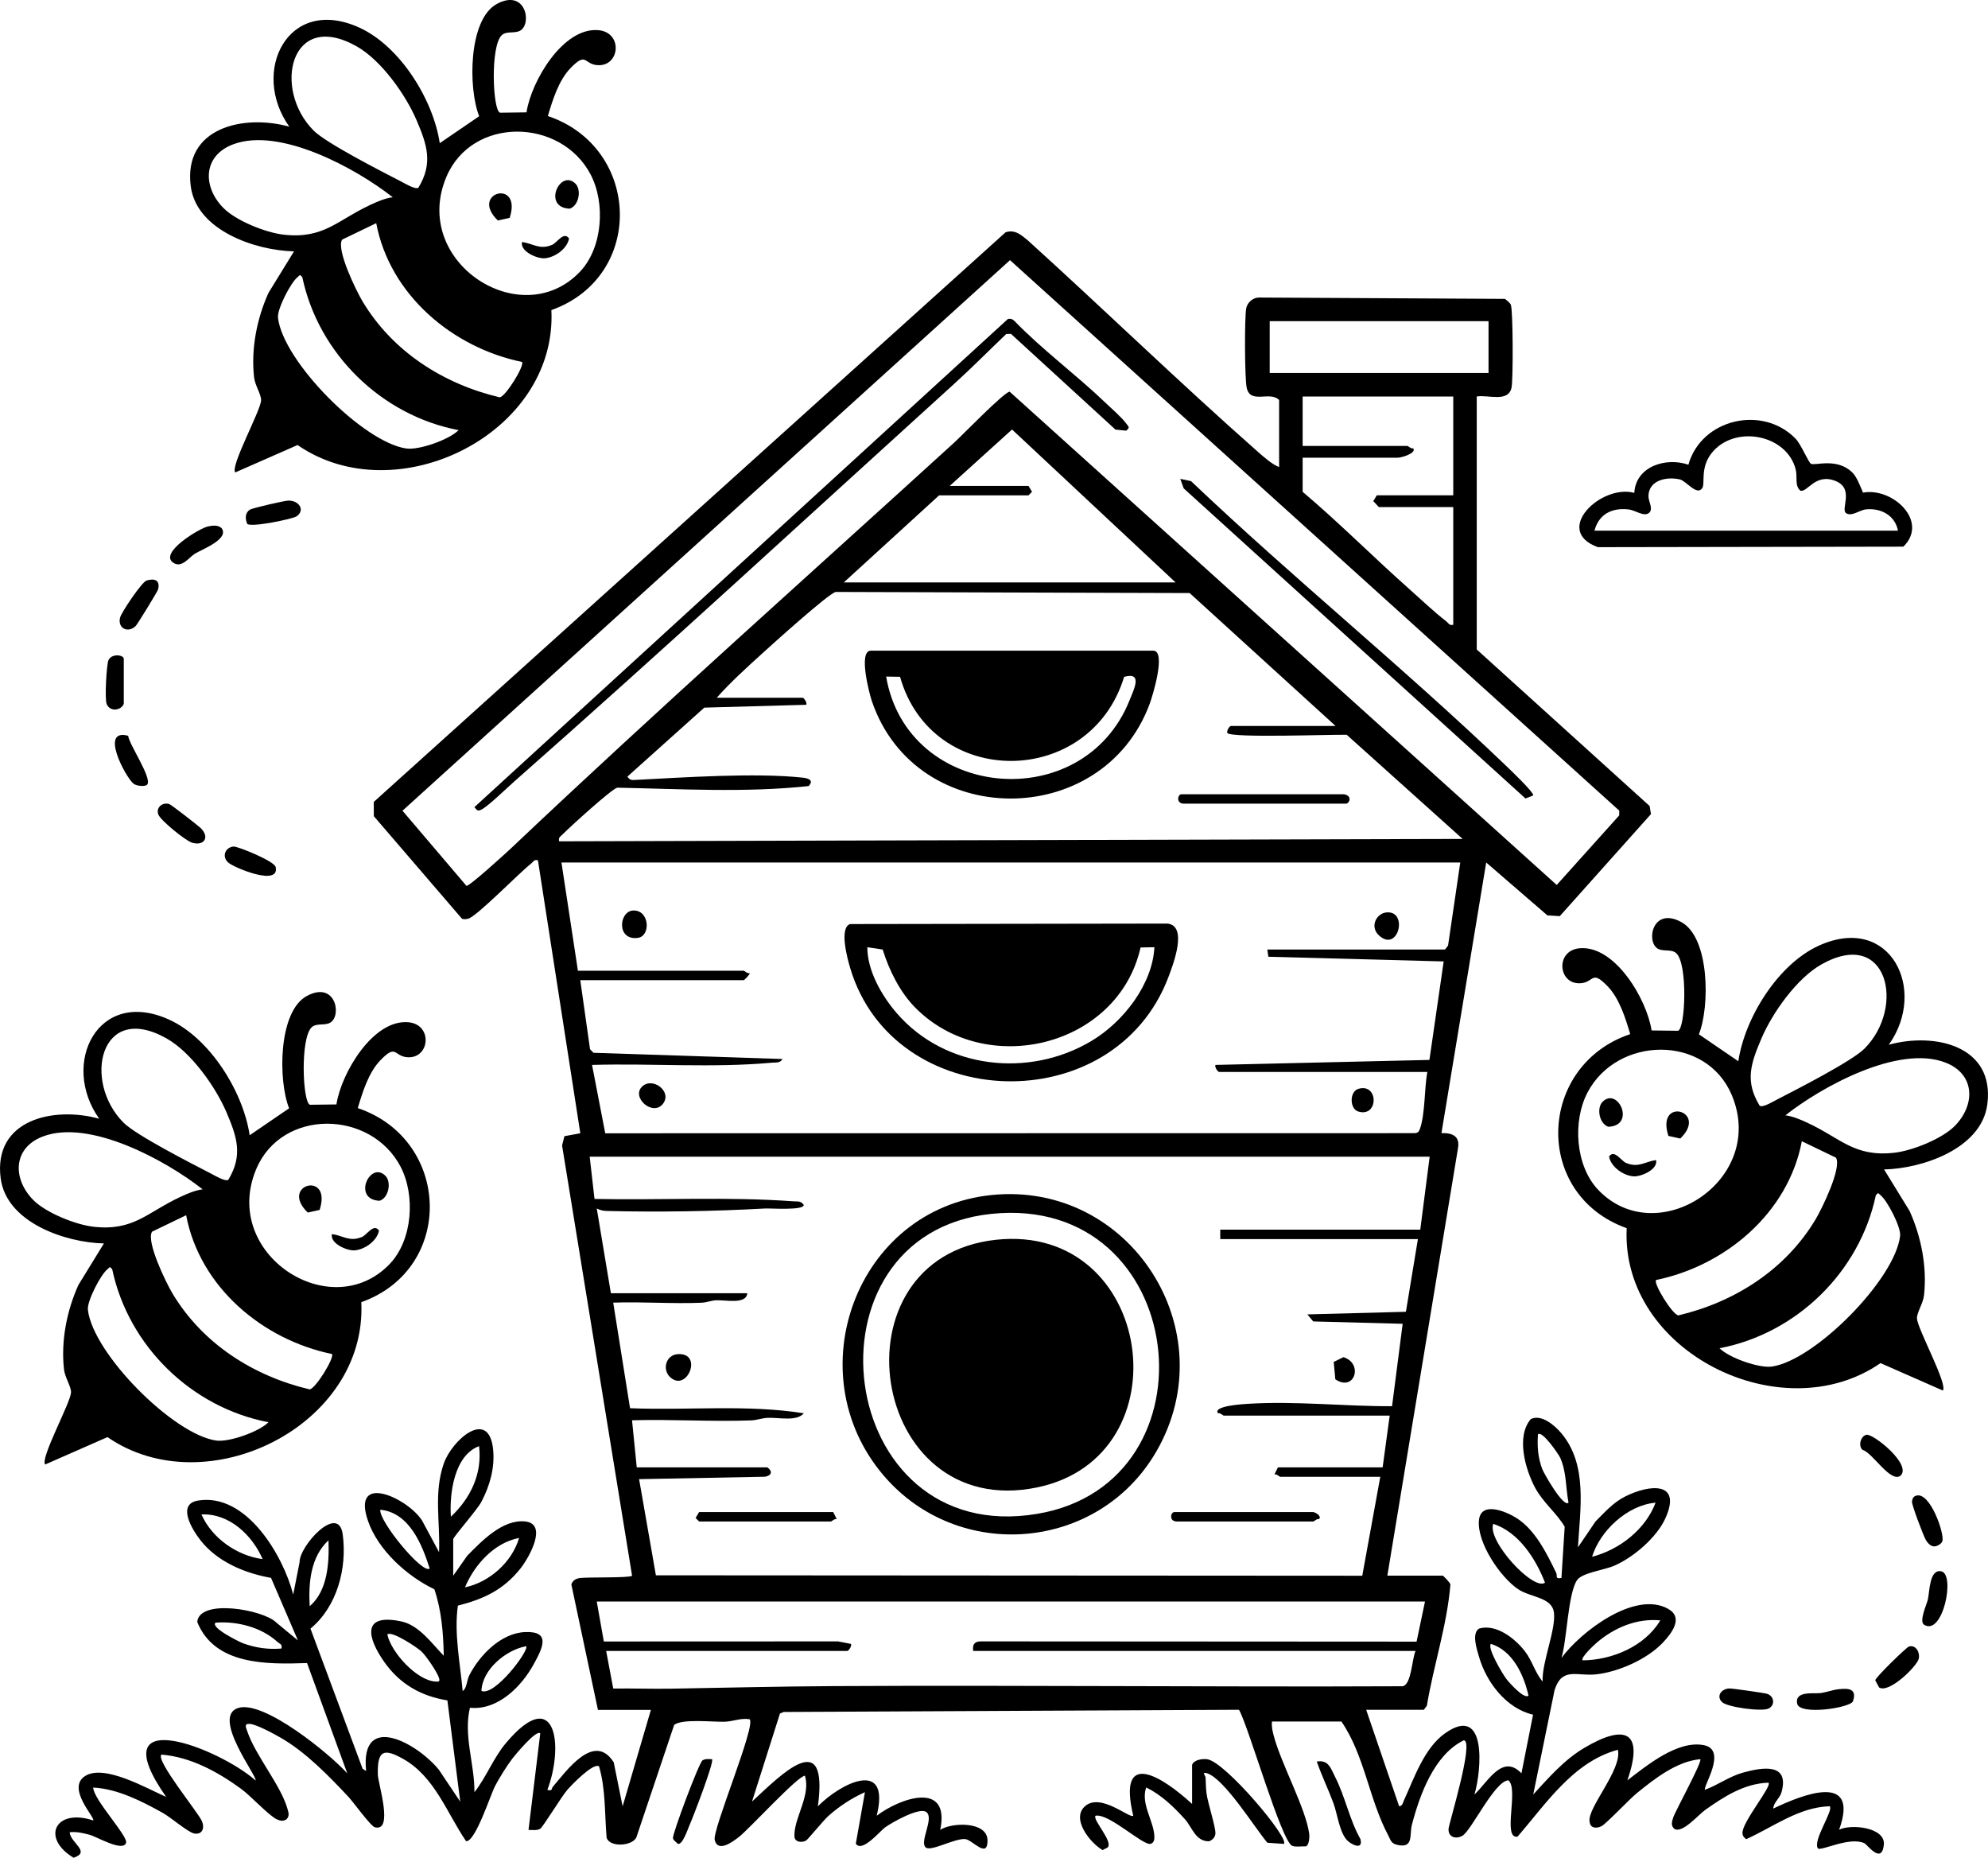 <?xml version="1.0" encoding="UTF-8"?>
<svg id="Layer_1" data-name="Layer 1" xmlns="http://www.w3.org/2000/svg" viewBox="0 0 844.88 789.32">
  <g>
    <path d="M543.61,198.47v-28.5c-3.89-4.02-12.23,1.95-13.78-5.22-.86-4.01-.96-29.64-.2-33.75.47-2.5,2.9-4.58,5.42-4.58l104.53.57c.83.67,2.08,1.55,2.5,2.5.96,2.17,1.03,31.88.3,35.25-1.38,6.39-10.03,2.89-14.78,3.72v107.5l73.49,66.52.55,3.43-38.75,43.36-5.27-.33-26-22.47-19.02,115c4.61-.18,7.98,1.26,7.02,6.46l-30.01,181.55h23.5c.29,0,3.02,2.83,3.3,3.71-1.4,17.32-7.15,34.35-10.01,51.58l-1.29,1.71h-24.5l14.01,41c1.44-.12,1.57-1.47,2.02-2.47,4.31-9.38,8.62-22.27,17.47-28.53,18.01-12.73,15.54,15.9,12.51,25.99,5.64-5.18,11.84-17.54,19.98-9l4.93-24.91c-11.35-2.63-19.83-13.73-22.95-24.56-.89-3.07-3.28-10.04.02-12.04,7.23-2.07,15.16,4.11,19.42,9.6,3.24,4.17,4.29,9.07,7.58,12.91-.37-8.12,5.67-21.92,4.82-29.23-.78-6.65-9.92-6.47-15.14-9.94-7.68-5.1-17.67-19.92-16.74-29.36.82-8.22,11.44-3.8,16-.91,7.93,5.02,12.82,15.02,16.81,23.24.66,1.35-.64,2.76,2.25,2.19l1.38-21.78c-3.58-5.97-9.19-10.25-12.56-16.53-4.22-7.87-8.17-21.9-1.82-29.2,4.53-2.21,10.22,2.76,12.97,6.04,11.29,13.42,7.96,32.32,7.04,48.47l7.48-11.01c3.92-3.91,7.44-7.97,12.47-10.53,10.25-5.21,24.43-6.74,17.21,9.21-3.7,8.19-13.62,16.64-21.82,20.18-4.29,1.85-13.74,2.94-15.8,6.2-3.83,6.04-4.2,25.29-6.54,32.95,8.18-11.16,31.27-28.8,45.35-20.86,6.61,3.73,1.58,10.29-2.32,14.41-6.65,7.02-19.01,12.49-28.56,13.44-8.02.79-14.19-3.23-17.39,6.61l-9.08,44.41c6.62-7.19,13.17-14.76,21.69-19.8,17.17-10.17,25.64-7.31,18.31,13.8,8.35-6.38,21.29-17.1,32.47-14.97,10.28,1.96-.56,17.86.53,18.96,5.54-2.04,10.42-5.71,16.19-7.3,8.17-2.24,19.81-4.26,16.33,8.34-.72,2.61-3.36,4.28-3.52,6.96,12.42-5.96,36.86-15.7,28,9,4.79-2.55,19.86-1.14,19,6.46-.95,8.4-7.03-.15-8.24-.73-6.17-2.95-18.21,3.33-19.74,2.24-2.46-3.31,6.78-16.22,4.96-17.97-13.2.43-23.95,8.82-35.47,14-.91-.7-1.48-1.28-1.58-2.51-.39-4.54,12.68-20.02,11.05-21.49-10.2.31-18.85,5.87-26.91,11.58-2.96,2.1-9.86,10.29-13.15,7.98-1.53-1.41-.96-2.93-.49-4.59.73-2.57,12.65-24.13,11.55-24.96-10.02.91-19.39,8.29-27.01,14.48-3.09,2.5-13.12,13.14-15,14.01-1.12.52-2.15.79-3.37.43-1.19-.39-1.5-1.34-1.67-2.46-.91-5.91,13.99-22.19,12.04-30.46-18.96,5.1-30.51,22.92-42.64,36.91-6.58,1.13.65-20.24-3.87-23.93-5.78.16-15.64,21.15-19.49,23.51-2.6,1.59-6.14.82-5.96-2.86.11-2.21,11.1-37.63,6.46-37.64-12.56,6.1-18.72,23.15-22.05,35.95-1.09,4.19.88,10.11-6.26,8.45-2.66-.62-2.7-2-3.86-4.18-8.06-15.13-10.03-34.02-19.82-48.21h-29.5c-.25,2.03.18,3.87.68,5.82,3.09,11.97,13.77,31.18,15.14,41.95.17,1.33-.05,4.91-1.49,5.27-1.76-.09-4.06.36-5.68-.2-4.58-1.57-18.52-50.53-22.67-57.84l-193.52.94-1.57.66-11.88,37.41c12.44-11.49,32.62-32.28,28,2,9.76-9.91,31.01-20.52,25,4,10.25-7.71,31.28-14.83,27,6,5.01-3.23,20.02-3.66,20.09,4.5.06,8.09-6.53-.41-9.58-.58-4.53-.26-14.23,5.29-16.57,3.65-3.1-2.18,3.7-12.54.12-15.14-2.97-2.16-14.56,4.42-17.56,6.58-2.05,1.47-9.79,10.9-12.38,6.87l3.87-21.87c-5.6,2.5-10.87,5.96-15.46,10.03-2.11,1.87-8.88,10.17-9.51,10.5-1.1.56-2.19.72-3.4.4-1.61-.66-1.65-1.76-1.58-3.29.33-7.43,6.95-16.63,4.45-24.64-3.07.07-23.59,22.55-28.01,25.99-2.59,2.01-8.96,6.86-10.33,1.32-1.07-4.34,17.62-48.61,14.85-51.29-3.62-.66-7.04.91-10.46,1.04-5,.18-18.3-1.39-21.63,1.37l-16.1,47.9c-2.04,3.69-11.39,4.11-12.6,0-.87-10.1-.36-20.55-3.21-30.3-2.44-1.72-11.75,7.97-13.5,9.99-2.41,2.77-10.38,15.84-11.49,16.5-1.51.89-3.36.48-4.99.51l4.99-41c-1.61-1.85-10.87,9.39-11.83,10.66-2.43,3.22-5.48,8.08-7.35,11.65-2.09,4.01-8.39,23.82-12.34,23.48-8.13-11.88-13.31-27.45-26.79-34.99-8.25-4.62-10.95-3.61-10.72,6.64.09,3.92,6.84,24.51-1.27,22.44-1.75-.45-9.16-10.73-11.19-12.9-8.39-8.95-18.19-19.05-28.84-25.16-2.82-1.61-10.28-5.71-13.15-5.86-2.48-.13-1.64,1.35-1.06,3.07,3.53,10.46,14.22,22.87,17.09,32.94.47,1.66,1.04,3.18-.49,4.59-1.38.84-2.67.58-4.05-.07-3.37-1.59-11.09-9.98-15.1-12.91-9.85-7.19-21.49-13.6-33.91-14.58-2.58,2.44,15.74,24.72,17.22,28.29,1.27,3.08.06,5.83-3.31,5.22-2.55-.46-9.99-6.87-13.25-8.69-8.93-4.99-19.34-10.31-29.67-10.82.17,5.14,14.81,20.57,13.99,23.44-1.19,4.17-12.51-2.6-15.55-3.39-2.81-.73-5.48-1.38-8.43-1.06.32,4.56,9.21,8.32,1.67,10.84-14.01-8.45-7.73-21.18,8.32-15.86,1.1-1.03-11.59-13.71-3.39-18.89s26.33,5.39,34.4,8.89c-28.4-40.64,22.68-20.65,37.99-6.99,1.12-1.32-19.07-27.25-7.29-30.82,10.91-3.31,38.85,19.55,46.29,27.82l-17.1-46.88c-16.95.57-39.26.98-46.67-17.46.89-10.08,28.07-5.2,33.48.15l9.31,7.69-11.43-26.57c-11.15-1.98-22.85-6.84-30-16-3.53-4.52-10.18-15.34-1.03-16.85,20.46-3.37,36.09,23.11,40.46,39.93l2.71-13.77c-.13-6.87,16.53-25.19,18.33-11.77,1.92,14.34-2.38,30.68-13.71,40.02l22.15,59.53,1.5.99c-2.65-25.66,22.17-11.51,30.98-.47l9.02,13.47-5.46-43.02c-11.18-1.81-20.19-6.94-26.76-16.24-7.22-10.22-9.97-20.99,7.29-17.29,7.45,1.6,12.96,9.46,17.93,14.56-.17-9.57-.94-19.18-3.99-28.25-11.61-5.54-23.94-16.65-28.21-29.04-7.23-20.96,17.17-9.57,23.04-.04l7.16,13.32c.52-12.85-2.32-25.03,1.96-37.54,3.5-10.21,19.33-23.96,21.03-5.94.73,7.72-1.42,15.23-4.96,22.01-1.82,3.5-12.02,14.98-12.02,15.98v15.5l5.98-8.52c6.15-6.23,14.99-15.5,24.55-14.55,9.94.99,1.59,15.57-2.01,20.08-7.19,9-15.56,12.91-26.53,15.69-1.68,11.75.96,24.41,2.03,36.29,1.8-1.08,1.71-4.53,2.81-6.67,4.42-8.6,13.44-17.92,23.66-18.38,11.33-.51,7.38,7,3.69,13.72-5.25,9.56-15.32,19.63-27.07,18.44-2.84,11.84,2.02,23.91,1.91,35.9,5.13-6.56,8.04-14.58,13.48-21.01,21.2-25.08,24.62,1.34,17.51,20,2.32.63,1.68-.54,2.29-1.26,5.9-6.9,17.67-23.52,25.92-10.44l3.78,18.7,12.01-40.99h-22.5l-11.3-53.29c.56-1.64,1.69-2.37,3.33-2.68,2.99-.56,21.42.02,22.48-1.03l-29.75-182.8.99-3.96,6.76-1.24-18.01-115.99c-1.73-.45-2,.72-3,1.49-4.87,3.75-23.24,22.66-26.73,23.36-.86.17-1.68.3-2.54,0l-37.47-43.59-.03-6.06L427.36,98.7c3.92-1.29,6.45,1.02,9.26,3.26,32.85,29.74,64.75,60.72,97.98,90.02,2.43,2.14,6.02,5.33,9.01,6.49ZM429.24,110.54l-258.19,233.93,27.19,31.93c1.29.22,17.08-14.19,19.4-16.39,61.63-58.34,125.17-114.82,187.97-172.03,3.23-2.94,21.27-21.55,23.49-21.55l232.49,209.59,26.56-29.56.02-2.02L429.24,110.54ZM632.61,136.47h-93v22h93v-22ZM617.61,168.47h-64v21h44.5c.39,0,1.51,1.3,2.5,1.01,1.47,2.13-5.11,3.99-6.5,3.99h-40.5v14.5c15.49,13.11,29.82,27.54,44.99,41.01,4.91,4.36,10.98,10.13,16.01,13.99,1.01.78,1.26,1.93,3.01,1.49v-50h-31.5c-.3,0-1.88-2.03-2.5-2.51l1.5-2.49h32.5v-42ZM403.61,206.47h33.5l1.49,2.49-1.49,1.51h-38l-40.5,37h141l-69.5-64.98-26.5,23.98ZM567.61,308.47l-62.02-56.48-150.43-.47c-2.91.53-27.3,22.56-31.56,26.44-6.5,5.91-13.16,11.93-18.99,18.51h36.5c.53,0,2.07,2.19,1.5,2.99l-43.29,1.21-32.68,29.3c1.08,1.53,1.61,1.51,3.36,1.42,20.6-1.07,51.08-3.14,71.17-.97,2.42.26,4.83,1.13,2.48,3.58-26.93,2.88-54.26,1.22-81.32.68-2.39.54-20.3,16.86-23.2,19.81-.95.97-1.91,1.28-1.51,2.98l383.99-1.01-49.27-44.25c-6.21-.18-49.16,1.44-50.72-.75-.43-.93.89-2.99,1.5-2.99h44.5ZM620.61,366.47H238.61l7,46h70.5c.35,0,1.48,1.32,2.5,1.01.29.38-2.3,2.99-2.5,2.99h-69.5l4.15,29.35,1.49,1.51,80.34,2.64c-1.2,1.84-2.66,1.39-4.43,1.55-25.35,2.33-51.1.22-76.55.96l5.61,29.05,343.89-.05c1.32-.04,1.84-.48,2.3-1.7,2.28-6.09,1.92-17.54,3.19-24.31h-88.5c-.53,0-2.07-2.19-1.5-2.99l90.89-2.12,6.06-41.85-74.51-1.99-.44-3.06h75.5l1.31-1.69,5.19-35.31ZM607.61,491.47H250.61l2.05,17.95c28.14.59,56.43-1.02,84.5,1.01,1.79.13,3.23-.27,4.43,1.55,0,2.42-14.03,1.38-16.47,1.51-22.12,1.21-44.79,1.58-67.07,1.05-1.7-.04-2.93-.32-4.43-1.06l6,36.01h57.98c-.44,4.96-9.54,2.72-13.48,3-1.98.14-3.84.94-5.97,1.03-12.46.53-25.08-.48-37.54-.04l7.15,44.86c24.59,1.01,49.5-1.69,73.86,2.15-3.09,3.67-10.83,1.67-15.54,1.95-2.37.14-4.56,1-6.92,1.08-16.8.61-33.75-.54-50.55-.05l2,20h55.5c2.39,1.72,1.83,3.48-1.01,3.99l-53.49,1.02,7.14,40.86,300.2.18,7.66-42.04h-42.5c-.39,0-1.51-1.3-2.5-1.01l1.5-2.99h44.5l3-22h-70.5c-.39,0-1.51-1.3-2.5-1.01-2.19-3.08,10.24-3.83,12.51-3.98,20.47-1.31,41.11,1.09,61.49,1l4.51-35.02-38.01-1-2.5-2.99,41.89-1.11,5.1-30.89h-84v-4h85l4-31ZM666.6,638.46c-1.23-6.42-.81-12.89-3.49-19-.65-1.47-7.83-11.95-9.5-9.99-.34,5.25,0,9.74,1.81,14.68.61,1.68,9.05,16.64,11.18,14.31ZM203.6,614.47c-10.52,3.88-12.66,20.06-11.98,29.99,8.37-7.92,13.38-18.23,11.98-29.99ZM703.61,638.48c-11.92,1.03-23.59,11.87-26.99,22.99,11.69-3.02,22.69-11.63,26.99-22.99ZM182.61,666.46c-3.23-10.24-8.7-23.81-20.99-24.98-.63,4.89,17.96,27.51,20.99,24.98ZM111.61,662.46c-4.41-10.18-14.19-19.53-25.99-18.98,4.43,10.06,15.1,17.55,25.99,18.98ZM656.61,672.46c-3.96-10.21-11.18-21.45-21.99-24.99-2.74,7.14,17.06,28.66,21.99,24.99ZM220.6,653.47c-10.66,2.07-18.93,11.38-22.99,20.98,10.38-2.13,20.06-10.79,22.99-20.98ZM131.62,682.47c7.67-6.57,8.33-18.48,7.98-28-7.64,7.08-8.55,18.18-7.98,28ZM605.61,680.47H253.61l3.01,16.99,99.54-.04,5.45,1.06c.57.8-.96,2.99-1.5,2.99h-102.5l3.01,15.99c8.16-.13,16.36.19,24.53.05,22.8-.4,46.07-.96,68.91-1.09,80.68-.44,161.38.42,242.06.06,3.79-.72,3.92-11.78,5.49-15.01h-188c-.44-2.79.59-4.11,3.45-4.05l184.97.11,3.58-17.06ZM705.61,688.48c-10.01-.93-19.52,3.08-27.01,9.48-.97.82-7.11,6.51-5.98,7.51,12.55-.1,26.47-6,32.99-16.98ZM119.6,700.46c.47-1.92-.71-1.92-1.68-2.81-6.8-6.24-17.22-8.92-26.31-8.18-2.37,2.07,10.36,8.28,11.72,8.77,5.4,1.94,10.51,2.68,16.27,2.22ZM179.25,701.82c-1.8-1.75-12.81-9.08-14.64-7.35,1.64,7.7,12.61,19.61,20.49,20.02,1.35.07,1.95.1,1.48-1.49-.73-2.48-5.38-9.27-7.33-11.17ZM649.6,720.46c-2.02-8.9-6.72-19.09-15.99-21.99-1.64,1.8,5.02,12.87,6.58,14.91,1.14,1.5,7.56,8.77,9.41,7.08ZM223.6,699.47c-8.58,1.57-18.67,9.91-18.99,18.99,5.68,2.46,20.53-17.47,18.99-18.99Z"/>
    <path d="M787.27,200.81c1.94,1.94,3.38,5.95,4.49,8.5,12.64-2.31,28.12,12.24,17.15,22.96l-129.83.22c-19.44-7.09,1.55-26.96,15.49-23.06.58-11.23,13.41-15.28,22.98-11.98,5.53-19.54,31.58-25.49,45.59-11.02,2.25,2.32,5.39,9.92,6.46,10.6,1.6,1.02,11.1-2.77,17.66,3.77ZM806.61,225.47c-1.22-6.48-7.23-9.66-13.51-9.05-2.88.28-6.11,3.22-8.54,1.61s3.61-10.35-4.37-13.62c-8.71-3.58-12.04,4.96-15.05,4.07-2.52-2.16-1.16-5.74-1.99-9.03-3.7-14.54-24.85-18.9-34.93-7.87-5.98,6.54-3.44,13.7-4.74,15.75-2.28,3.59-6.79-2.99-9.57-3.63-5.69-1.31-13.37.37-13.33,7.26.01,2.08,2.28,5.56.09,7.09s-5.72-1.29-8.53-1.6c-7.12-.79-12.63,1.99-14.52,9.04h129Z"/>
    <path d="M506.61,749.97c.62-2.22,4.33-2.76,6.42-2.48,7.73,1.05,35.33,33.96,32.58,35.97l-7-.49c-5.41-6.46-18.09-26.96-25.52-29.48-2.59-.88-.77,1.13-.73,1.72.13,2.18.1,4.49.38,6.64.55,4.29,3.95,14.47,3.8,17.19-.09,1.64-1.23,2.68-2.63,3.31-5.81.18-7.31-6.03-10.31-9.35-4.81-5.32-9.97-10.31-16.48-13.52-2.42,6.85,3.2,14.21,3.47,20.63.06,1.36-.06,2.87-1.57,3.32-3.18.94-17.62-12.99-23.39-11.94-1.61,1.53,7.78,11.2,5.05,13.53l-2.11,1.07c-5.3-3.09-13.45-13.28-7.47-18.62,6.64-5.93,19.13,5.45,20.52,4.01-6.94-29.03,12.61-16.4,25.01-4.99v-16.5Z"/>
    <path d="M559.61,748.47c5.1-.86,5.99,3.01,7.85,6.64,4.21,8.23,6.09,18.17,10.71,26.31,1.1,4.29-2.72,2.94-5.07,1.05-3.81-3.06-4.58-11.47-6.48-16.52-2.21-5.87-4.93-11.56-7.01-17.48Z"/>
    <path d="M302.6,747.47c1.08,1-8.22,25.03-9.53,27.96-.71,1.6-2.96,8.5-4.95,8.03-.68-.75-1.97-1.44-2.12-2.46-.27-1.75,11.07-32.15,12.59-33.05,1.25-.74,2.67-.5,4.01-.48Z"/>
    <path d="M88.34,223.69c1.96-.4,4.2-.74,5.84.71,3.37,4.65-8.17,8.94-11.31,10.84-2.58,1.56-5.64,6.41-9.33,3.8-6.01-4.25,11.34-14.63,14.8-15.34Z"/>
    <path d="M62.32,246.65c3.5-1.04,5.84-.05,4.85,3.83-.22.88-8.85,14.9-9.51,15.52-3.37,3.22-7.73.89-6.64-3.55.56-2.27,9.29-15.22,11.3-15.81Z"/>
    <path d="M122.39,212.7c4.68-.16,7.46,4.07,3.64,6.7-1.63,1.12-19.76,4.89-20.98,3.14-.88-2.2-.97-4.55,1.14-5.99.91-.63,14.58-3.79,16.21-3.84Z"/>
    <path d="M781.39,717.74c3.9-.42,7.98-.41,6.1,5.1-.96,2.8-22.78,6.16-23.73.99-1.03-5.63,7.32-4.02,10.23-4.48,2.44-.39,5.04-1.36,7.4-1.61Z"/>
    <path d="M54.46,312.63c.49,3.88,10.39,18.16,8.08,20.77-.81.91-4.52.65-5.85-.46-3.44-2.88-14.48-23.65-2.23-20.31Z"/>
    <path d="M811.31,699.58c2.91-.76,4.69,2.4,4.15,5.15-.61,3.12-12.66,15.01-16.87,12.25l-1.63-3.02c0-1.17,13.34-14.12,14.35-14.38Z"/>
    <path d="M817.73,690.35c-2.27-1.42,1.08-8.53,1.58-10.68.8-3.46.61-12.96,5.66-12.04,6.18,1.13.73,27.7-7.24,22.72Z"/>
    <path d="M52.61,298.97c-.72,2.56-5.53,3.94-7.25.26-.94-2-.09-17.01.75-18.76,1.43-2.94,6.5-2.24,6.5-.5v19Z"/>
    <path d="M85.26,351.81c4.08,4,1.43,7.78-3.68,6.23-2.69-.82-13.13-9.25-14.25-11.87-1.21-2.82,1.5-5.43,4.57-4.55.81.23,12.32,9.18,13.36,10.2Z"/>
    <path d="M814.23,635.54c5.99-2.11,12.26,16.25,11.26,19.25-.34,1.03-1.25,1.54-2.16,1.97-2.2,1.01-3.9-.74-4.94-2.57-.98-1.72-6.01-14.94-5.82-16.19.17-1.12.48-2.07,1.67-2.46Z"/>
    <path d="M99.27,359.69c1.71-.14,17.33,6.18,17.88,8.69,1.85,8.42-17.57.34-20.1-1.85-2.94-2.54-1.32-6.55,2.22-6.84Z"/>
    <path d="M793.25,609.63c2.88-.53,19.45,12.72,14.43,17.41-4.31,3.12-11.87-9.86-16.14-11-2-1.85-.64-5.99,1.71-6.41Z"/>
    <path d="M731.86,723.22c-2.58-2.49-.38-5.71,3.19-5.8,1.26-.03,14.58,1.88,15.85,2.25,3.12.9,3.67,4.86.7,6.29-2.93,1.41-17.52-.59-19.74-2.74Z"/>
    <path d="M421.4,507.76c58.89-6.02,99.77,57.69,70.01,109.01-24.57,42.38-84.05,47.37-115.83,10.22-37.26-43.56-11.71-113.35,45.82-119.23ZM421.4,515.76c-82.95,8.53-67.21,142.07,19.46,127.46,78.28-13.2,64.45-136.08-19.46-127.46Z"/>
    <path d="M558.11,642.47c1.01.16,3.65,1.65,2.5,2.98-.96-.26-2.11,1.02-2.5,1.02h-58c-3.37,0-2.66-4-1-4h59Z"/>
    <path d="M354.11,642.47l1.5,2.99c-.98-.29-2.1,1.01-2.5,1.01h-56l-1.49-1.51,1.49-2.49h57Z"/>
    <path d="M284.86,585.2c-3.53-3.2-1.95-9.52,3.24-9.83,10.85-.65,3.94,16.35-3.24,9.83Z"/>
    <path d="M566.83,578.68l4.11-2.03c8.58,2.63,4.79,14.94-3.44,9.41l-.68-7.38Z"/>
    <path d="M361.27,392.63l134.88-.21c8.72.92,2.52,17.15.48,22.57-23.09,61.38-116.9,58.31-135.32-3.72-1.13-3.79-4.78-17.04-.03-18.64ZM388.96,428.12c-6.51-6.59-11.09-15.85-13.83-24.67l-6.52-.99c-.04,9.93,6.09,20.61,12.49,28.02,20.57,23.8,56.26,27.66,82.81,11.79,13.41-8.02,25.88-23.91,26.7-39.81l-5.88.13c-9.58,42.33-65.83,55.88-95.78,25.52Z"/>
    <path d="M269.09,386.87c6.97-.3,7.62,10.87,1.96,11.63-9.12,1.21-8.05-11.36-1.96-11.63Z"/>
    <path d="M589.26,387.68c9.34-.83,5.06,17.28-3.17,9.81-4.1-3.72-1.16-9.42,3.17-9.81Z"/>
    <path d="M272.86,461.71c4.43-4.36,13.04,2.11,8.84,7.35-4.31,5.39-13.5-2.77-8.84-7.35Z"/>
    <path d="M577.32,462.64c8.62-2.55,8.62,12.21,0,9.66-3.84-1.13-3.84-8.53,0-9.66Z"/>
    <path d="M428.31,135.57c1.15-.3,2.03,0,2.85.84,11.99,12.37,26.05,22.67,38.47,34.55,2.42,2.31,7.31,6.57,9,9,.95,1.35,1.8,1.53,0,3.03l-4.57-.46-44.42-40.68-2,.07c-7.32,6.98-14.53,14.27-22.01,21.06-62.18,56.4-124.04,113.5-187,169-3.17,2.79-11.06,10.49-14.01,12-1.77.9-1.9.18-3.01-1.03l226.7-207.38Z"/>
    <path d="M501.61,203.47l4.55.95c43.4,41.26,90.23,79.14,133.46,120.54,1.78,1.71,12.27,11.64,11.98,13l-3.28,1.32-145.26-131.77-1.45-4.04Z"/>
    <path d="M370.11,276.47h120c5.65,0-.28,19.27-1.48,22.52-19.97,54-99.33,53.81-118.06-.98-1.13-3.3-5.93-21.54-.46-21.54ZM382.51,287.57l-5.91-.1c9,52.67,83.83,59.39,103.49,9.98,1.7-4.27,5.79-12.2-2.35-9.85-14.45,47.41-81.74,47.85-95.23-.04Z"/>
    <path d="M571.11,337.47c3.88.63,2.27,4,1,4h-69c-3.37,0-2.66-4-1-4h69Z"/>
    <path d="M423.4,526.76c67.02-7.13,80.8,92.24,17.26,105.26-71.55,14.66-88.1-97.72-17.26-105.26Z"/>
  </g>
  <g>
    <path d="M738.77,450.92c2.75-18.47,16.88-41.28,34.29-49.15,30.33-13.7,46.28,18.84,29.65,42.14,19.46-5.38,45.2.37,41.87,25.41-2.48,18.68-27.46,27.22-43.87,27.57l10.84,17.63c4.96,10.98,7.47,23.77,6.14,35.84-.39,3.55-3.16,7.42-2.99,9.91.3,4.54,13.23,28.07,10.98,30.55l-26.48-11.64c-41.93,29.02-110.43-4.76-107.87-57.33-40.02-14.3-38.04-69.14,1.5-82.46-2.03-6.8-4.58-15.13-9.62-20.34-6.79-7.02-5.69-1.89-11.11-1.31-9.92,1.06-11.39-13.88-.77-14.83,15.07-1.34,28.61,21.8,30.57,34.92l11.23.14c3.14-.72,4.28-28.65-.82-33.03-2.08-1.79-5.55-.49-7.84-1.9-4.98-3.07-2.15-17.88,10.03-11.28s12.18,36.1,7.51,47.71l16.76,11.45ZM792.37,445.57c17.59-17.59,9.94-51.72-18.29-35.79-10.42,5.88-20.84,20.54-25.49,31.47s-7.04,18.18-.74,28.59c1.27.93,6.08-1.99,7.58-2.76,8.05-4.15,31.6-16.16,36.94-21.51ZM679.19,505.53c25.02,26.33,72.02-4.24,56.77-40.3-10.91-25.79-48.65-25.13-61.3-1-6.36,12.13-5.17,31.09,4.53,41.3ZM758.76,473.9c3.18.38,6.46,1.81,9.35,3.15,14.25,6.6,19.91,14.67,37,12.74,7.59-.85,20.21-5.89,25.62-11.35,8.85-8.95,8.81-22.09-4.05-27-19.86-7.58-52.32,10.15-67.91,22.46ZM703.81,543.87c-1.23,1.43,6.96,14.78,9.49,15.03,23.96-5.67,45.48-19.41,58.25-40.71,2.7-4.5,11.32-22.09,8.71-26.3l-14.5-6.99c-5.77,30.46-32.42,52.89-61.96,58.97ZM730.79,572.86c3.94,4.02,16.76,8.56,22.21,7.79,18.26-2.57,52.43-37.07,54.53-55.54.42-3.75-5.52-15.1-8.29-17.24-1.08-.83-.83-1.46-2.03,0-6.9,32.6-33.68,58.73-66.41,64.99Z"/>
    <path d="M681.07,468.16c6.54-6.58,14.29,10.14,2.47,10.6-3.92-1.29-5.07-7.99-2.47-10.6Z"/>
    <path d="M709.06,482.65c-5.49-16.87,17.32-10.8,5.04,1.12l-5.04-1.12Z"/>
    <path d="M703.81,492.9c.92,4-6.33,7.07-9.4,6.93-4.29-.19-9.76-3.92-10.58-8.41,2.24-3.25,5.09,1.83,7.25,2.72,5.31,2.18,7.82-.52,12.73-1.24Z"/>
  </g>
  <g>
    <path d="M203.65,49.38c-4.67-11.61-4.7-41.09,7.51-47.71,12.18-6.6,15,8.2,10.03,11.28-2.29,1.42-5.76.12-7.84,1.9-5.1,4.39-3.96,32.31-.82,33.03l11.23-.14c1.96-13.12,15.5-36.26,30.57-34.92,10.62.95,9.15,15.89-.77,14.83-5.42-.58-4.33-5.71-11.11,1.31-5.04,5.21-7.59,13.54-9.62,20.34,39.54,13.32,41.52,68.17,1.5,82.46,2.56,52.57-65.94,86.35-107.87,57.33l-26.48,11.64c-2.25-2.48,10.68-26.01,10.98-30.55.16-2.49-2.6-6.37-2.99-9.91-1.33-12.07,1.18-24.86,6.14-35.84l10.84-17.63c-16.41-.35-41.38-8.89-43.87-27.57-3.33-25.04,22.41-30.79,41.87-25.41-16.62-23.31-.67-55.85,29.65-42.14,17.41,7.86,31.54,30.68,34.29,49.15l16.76-11.45ZM170.24,77c1.5.77,6.31,3.69,7.58,2.76,6.3-10.41,3.68-18.21-.74-28.59-4.65-10.93-15.07-25.59-25.49-31.47-28.23-15.93-35.88,18.19-18.29,35.79,5.34,5.35,28.89,17.36,36.94,21.51ZM251.01,74.15c-12.65-24.13-50.39-24.79-61.3,1-15.25,36.05,31.75,66.63,56.77,40.3,9.7-10.21,10.89-29.17,4.53-41.3ZM98.99,61.36c-12.86,4.91-12.9,18.05-4.05,27,5.4,5.46,18.02,10.5,25.62,11.35,17.09,1.92,22.75-6.15,37-12.74,2.89-1.34,6.17-2.77,9.35-3.15-15.59-12.3-48.06-30.03-67.91-22.46ZM159.9,94.82l-14.5,6.99c-2.61,4.21,6.01,21.8,8.71,26.3,12.78,21.3,34.29,35.04,58.25,40.71,2.53-.25,10.72-13.6,9.49-15.03-29.54-6.09-56.19-28.51-61.96-58.97ZM128.47,117.78c-1.2-1.46-.96-.83-2.03,0-2.77,2.14-8.72,13.49-8.29,17.24,2.09,18.47,36.27,52.97,54.53,55.54,5.45.77,18.28-3.77,22.21-7.79-32.73-6.26-59.51-32.38-66.41-64.99Z"/>
    <path d="M244.59,78.07c-6.54-6.58-14.29,10.14-2.47,10.6,3.92-1.29,5.07-7.99,2.47-10.6Z"/>
    <path d="M216.61,92.56c5.49-16.87-17.32-10.8-5.04,1.12l5.04-1.12Z"/>
    <path d="M221.86,102.82c-.92,4,6.33,7.07,9.4,6.93,4.29-.19,9.76-3.92,10.58-8.41-2.24-3.25-5.09,1.83-7.25,2.72-5.31,2.18-7.82-.52-12.73-1.24Z"/>
  </g>
  <g>
    <path d="M122.87,470.91c-4.67-11.61-4.7-41.09,7.51-47.71,12.18-6.6,15,8.2,10.03,11.28-2.29,1.42-5.76.12-7.84,1.9-5.1,4.39-3.96,32.31-.82,33.03l11.23-.14c1.96-13.12,15.5-36.26,30.57-34.92,10.62.95,9.15,15.89-.77,14.83-5.42-.58-4.33-5.71-11.11,1.31-5.04,5.21-7.59,13.54-9.62,20.34,39.54,13.32,41.52,68.17,1.5,82.46,2.56,52.57-65.94,86.35-107.87,57.33l-26.48,11.64c-2.25-2.48,10.68-26.01,10.98-30.55.16-2.49-2.6-6.37-2.99-9.91-1.33-12.07,1.18-24.86,6.14-35.84l10.84-17.63c-16.41-.35-41.38-8.89-43.87-27.57-3.33-25.04,22.41-30.79,41.87-25.41-16.62-23.31-.67-55.85,29.65-42.14,17.41,7.86,31.54,30.68,34.29,49.15l16.76-11.45ZM89.45,498.53c1.5.77,6.31,3.69,7.58,2.76,6.3-10.41,3.68-18.21-.74-28.59-4.65-10.93-15.07-25.59-25.49-31.47-28.23-15.93-35.88,18.19-18.29,35.79,5.34,5.35,28.89,17.36,36.94,21.51ZM170.22,495.68c-12.65-24.13-50.39-24.79-61.3,1-15.25,36.05,31.75,66.63,56.77,40.3,9.7-10.21,10.89-29.17,4.53-41.3ZM18.21,482.89c-12.86,4.91-12.9,18.05-4.05,27,5.4,5.46,18.02,10.5,25.62,11.35,17.09,1.92,22.75-6.15,37-12.74,2.89-1.34,6.17-2.77,9.35-3.15-15.59-12.3-48.06-30.03-67.91-22.46ZM79.12,516.34l-14.5,6.99c-2.61,4.21,6.01,21.8,8.71,26.3,12.78,21.3,34.29,35.04,58.25,40.71,2.53-.25,10.72-13.6,9.49-15.03-29.54-6.09-56.19-28.51-61.96-58.97ZM47.68,539.31c-1.2-1.46-.96-.83-2.03,0-2.77,2.14-8.72,13.49-8.29,17.24,2.09,18.47,36.27,52.97,54.53,55.54,5.45.77,18.28-3.77,22.21-7.79-32.73-6.26-59.51-32.38-66.41-64.99Z"/>
    <path d="M163.81,499.6c-6.54-6.58-14.29,10.14-2.47,10.6,3.92-1.29,5.07-7.99,2.47-10.6Z"/>
    <path d="M135.83,514.09c5.49-16.87-17.32-10.8-5.04,1.12l5.04-1.12Z"/>
    <path d="M141.08,524.35c-.92,4,6.33,7.07,9.4,6.93,4.29-.19,9.76-3.92,10.58-8.41-2.24-3.25-5.09,1.83-7.25,2.72-5.31,2.18-7.82-.52-12.73-1.24Z"/>
  </g>
</svg>